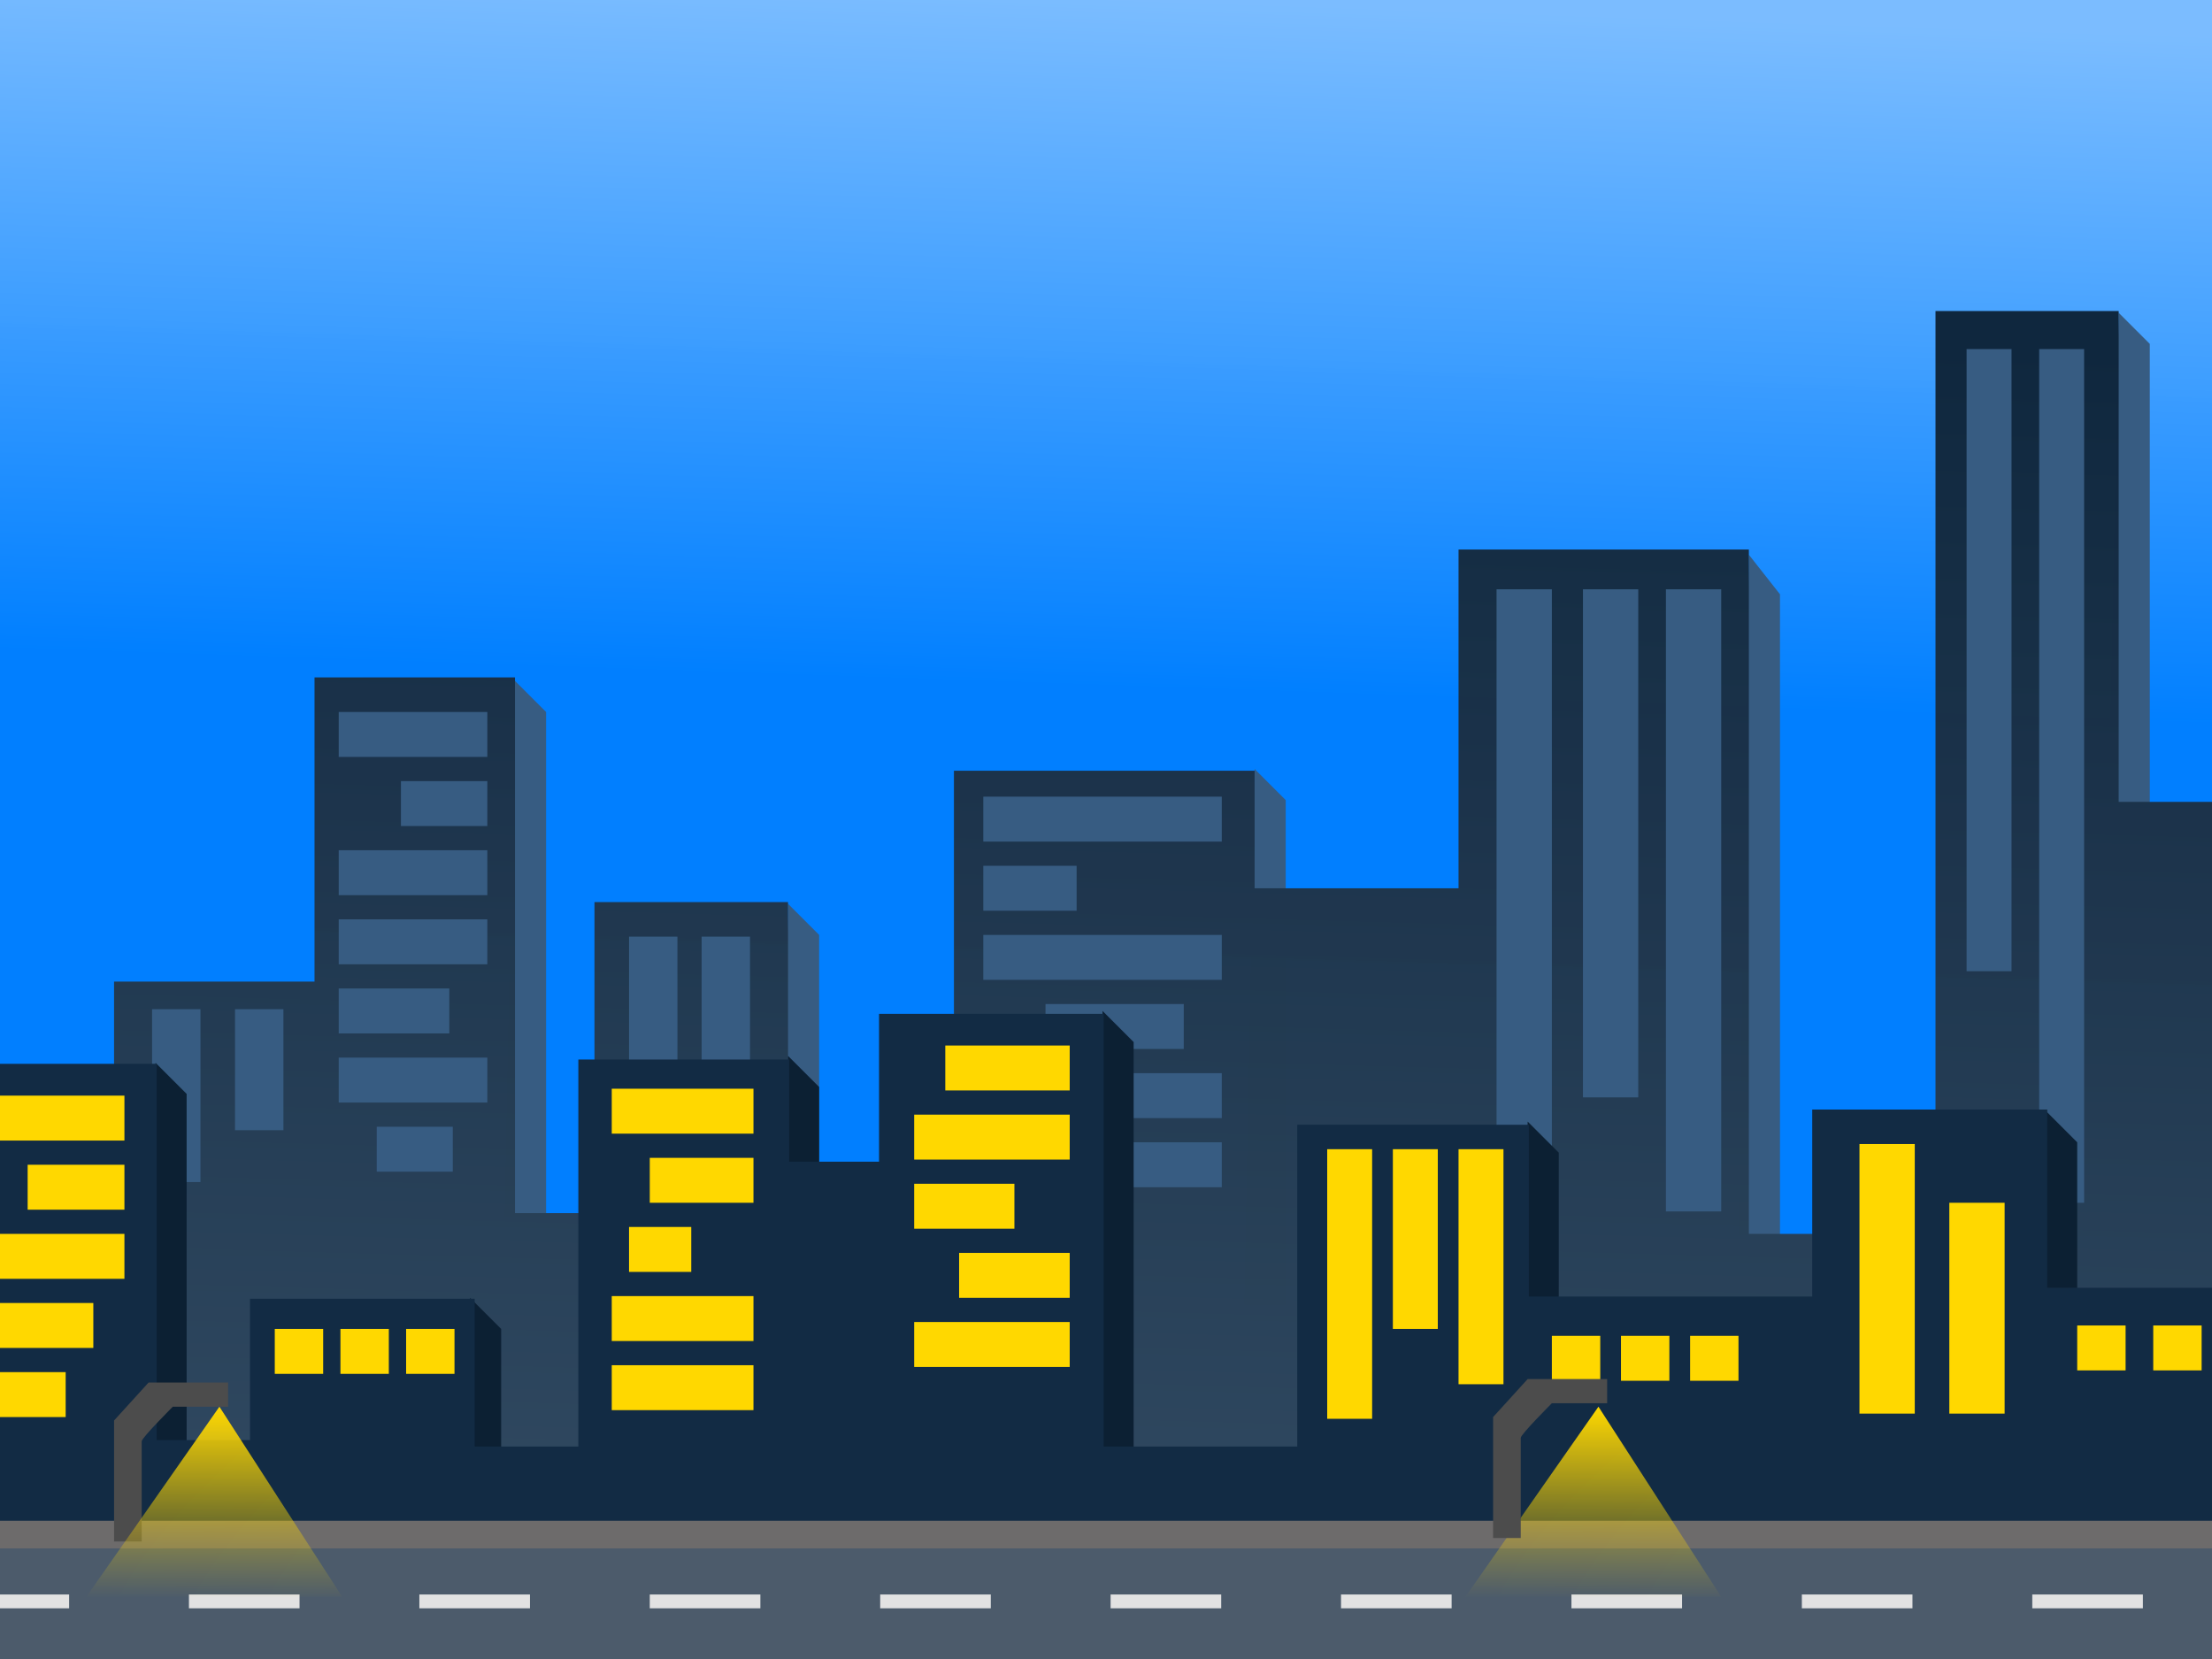 <svg width="640" height="480" xmlns="http://www.w3.org/2000/svg" xmlns:svg="http://www.w3.org/2000/svg" class="drawing">
 <!-- Created with SVG-edit - http://svg-edit.googlecode.com/ -->
 <defs>
  <linearGradient id="svg_3" spreadMethod="pad">
   <stop stop-color="#46a1fc" offset="0"/>
   <stop stop-color="#b95e03" offset="1"/>
  </linearGradient>
  <linearGradient id="svg_5" spreadMethod="pad" x1="0.507" y1="0" x2="0.554" y2="1">
   <stop stop-color="#7abcff" stop-opacity="0.992" offset="0"/>
   <stop stop-color="#007fff" stop-opacity="0.996" offset="1"/>
  </linearGradient>
  <linearGradient id="svg_6" spreadMethod="pad" x1="0.507" y1="0" x2="0.488" y2="0.414">
   <stop stop-color="#7abcff" stop-opacity="0.992" offset="0"/>
   <stop stop-color="#007fff" stop-opacity="0.996" offset="1"/>
  </linearGradient>
  <linearGradient id="svg_9" x1="0.527" y1="0.496" x2="0.554" y2="0">
   <stop stop-color="#21384f" stop-opacity="0.996" offset="0"/>
   <stop stop-color="#0f263d" stop-opacity="0.996" offset="1"/>
  </linearGradient>
  <linearGradient id="svg_10" x1="0.527" y1="0.496" x2="0.554" y2="0">
   <stop stop-color="#344c63" stop-opacity="0.992" offset="0"/>
   <stop stop-color="#0f263d" stop-opacity="0.996" offset="1"/>
  </linearGradient>
  <linearGradient id="svg_11" x1="0.503" y1="1" x2="0.554" y2="0">
   <stop stop-color="#344c63" stop-opacity="0.992" offset="0"/>
   <stop stop-color="#0f263d" stop-opacity="0.996" offset="1"/>
  </linearGradient>
  <linearGradient id="svg_13" x1="0.503" y1="1" x2="0.554" y2="0">
   <stop stop-color="#344c63" stop-opacity="0.992" offset="0"/>
   <stop stop-color="#0f263d" stop-opacity="0.996" offset="1"/>
  </linearGradient>
  <linearGradient id="svg_62" x1="0.523" y1="0" x2="0.507" y2="1">
   <stop stop-color="#ffd800" stop-opacity="0.996" offset="0"/>
   <stop stop-color="#ffd905" stop-opacity="0.992" offset="1"/>
  </linearGradient>
  <linearGradient id="svg_63" x1="0.523" y1="0" x2="0.507" y2="1">
   <stop stop-color="#ffd800" stop-opacity="0.996" offset="0"/>
   <stop stop-color="#ffd905" stop-opacity="0.012" offset="1"/>
  </linearGradient>
 </defs>
 <g>
  <title>base_background</title>
  <rect id="svg_4" height="482.302" width="642.794" y="-2.09" x="-1.627" stroke-linecap="null" stroke-linejoin="null" stroke-dasharray="null" stroke-width="0" fill="url(#svg_6)" stroke="#000000"/>
 </g>
 <g>
  <title>skyscraper_shadows</title>
  <path fill="#375c82" stroke="#000000" stroke-width="0" stroke-dasharray="null" stroke-linejoin="null" stroke-linecap="null" d="m149,197l9,9l0,146l-12,0l3,-155z" id="svg_42"/>
  <path fill="#375c82" stroke="#000000" stroke-width="0" stroke-dasharray="null" stroke-linejoin="null" stroke-linecap="null" d="m228,261.5l9,9l0,146l-12,0l3,-155z" id="svg_43"/>
  <path fill="#375c82" stroke="#000000" stroke-width="0" stroke-dasharray="null" stroke-linejoin="null" stroke-linecap="null" d="m363,222.5l9,9l0,146l-12,0l3,-155z" id="svg_44"/>
  <path fill="#375c82" stroke-width="0" stroke-dasharray="null" stroke-linejoin="null" stroke-linecap="null" d="m506,160.5l9,11.439l0,185.561l-12,0l3,-197z" id="svg_45" stroke="#000000"/>
  <path fill="#375c82" stroke="#000000" stroke-width="0" stroke-dasharray="null" stroke-linejoin="null" stroke-linecap="null" d="m613,90.5l9,9l0,146l-12,0l3,-155z" id="svg_46"/>
 </g>
 <g display="inline">
  <title>skyscrapers</title>
  <path fill="url(#svg_13)" stroke="#000000" stroke-width="0" stroke-dasharray="null" stroke-linejoin="null" stroke-linecap="null" d="m-50,350l83,0l0,-66l58,0l0,-88l58,0l0,155l23,0l0,-90l56,0l0,90l48,0l0,-128l87,0l0,34l59,0l0,-98l84,0l0,198l54,0l0,-267l53,0l0,142l34,0l0,252l-658,-1l-39,-133z" id="svg_12"/>
 </g>
 <g>
  <title>skyscraper_lights</title>
  <rect fill="#375c82" stroke-width="0" stroke-dasharray="null" stroke-linejoin="null" stroke-linecap="null" x="116" y="226" width="25" height="13" id="svg_16" stroke="#000000"/>
  <rect fill="#375c82" stroke="#000000" stroke-width="0" stroke-dasharray="null" stroke-linejoin="null" stroke-linecap="null" x="98" y="246" width="43" height="13" id="svg_17"/>
  <rect fill="#375c82" stroke="#000000" stroke-width="0" stroke-dasharray="null" stroke-linejoin="null" stroke-linecap="null" x="98" y="266" width="43" height="13" id="svg_18"/>
  <rect fill="#375c82" stroke-width="0" stroke-dasharray="null" stroke-linejoin="null" stroke-linecap="null" x="98" y="286" width="32" height="13" id="svg_19" stroke="#000000"/>
  <rect fill="#375c82" stroke="#000000" stroke-width="0" stroke-dasharray="null" stroke-linejoin="null" stroke-linecap="null" x="98" y="306" width="43" height="13" id="svg_20"/>
  <rect fill="#375c82" stroke-width="0" stroke-dasharray="null" stroke-linejoin="null" stroke-linecap="null" x="109" y="326" width="22" height="13" id="svg_21" stroke="#000000"/>
  <rect fill="#375c82" stroke-width="0" stroke-dasharray="null" stroke-linejoin="null" stroke-linecap="null" x="44" y="292" width="14" height="50" id="svg_22" stroke="#000000"/>
  <rect fill="#375c82" stroke-width="0" stroke-dasharray="null" stroke-linejoin="null" stroke-linecap="null" x="68" y="292" width="14" height="35" id="svg_24" stroke="#000000"/>
  <rect fill="#375c82" stroke-width="0" stroke-dasharray="null" stroke-linejoin="null" stroke-linecap="null" x="182" y="271" width="14" height="52" id="svg_25" stroke="#000000"/>
  <rect fill="#375c82" stroke-width="0" stroke-dasharray="null" stroke-linejoin="null" stroke-linecap="null" x="203" y="271" width="14" height="71" id="svg_28" stroke="#000000"/>
  <rect fill="#375c82" stroke="#000000" stroke-width="0" stroke-dasharray="null" stroke-linejoin="null" stroke-linecap="null" x="98" y="206" width="43" height="13" id="svg_15"/>
  <rect fill="#375c82" stroke-width="0" stroke-dasharray="null" stroke-linejoin="null" stroke-linecap="null" x="284.5" y="230.5" width="69" height="13" id="svg_30" stroke="#000000"/>
  <rect fill="#375c82" stroke-width="0" stroke-dasharray="null" stroke-linejoin="null" stroke-linecap="null" x="284.5" y="250.5" width="27" height="13" id="svg_31" stroke="#000000"/>
  <rect fill="#375c82" stroke-width="0" stroke-dasharray="null" stroke-linejoin="null" stroke-linecap="null" x="284.5" y="270.5" width="69" height="13" stroke="#000000" id="svg_32"/>
  <rect fill="#375c82" stroke-width="0" stroke-dasharray="null" stroke-linejoin="null" stroke-linecap="null" x="302.5" y="290.5" width="40" height="13" id="svg_33" stroke="#000000"/>
  <rect fill="#375c82" stroke-width="0" stroke-dasharray="null" stroke-linejoin="null" stroke-linecap="null" x="284.5" y="310.5" width="69" height="13" stroke="#000000" id="svg_34"/>
  <rect fill="#375c82" stroke-width="0" stroke-dasharray="null" stroke-linejoin="null" stroke-linecap="null" x="306.5" y="330.5" width="47" height="13" id="svg_35" stroke="#000000"/>
  <rect fill="#375c82" stroke-width="0" stroke-dasharray="null" stroke-linejoin="null" stroke-linecap="null" x="433" y="170.5" width="16" height="180" id="svg_36" stroke="#000000"/>
  <rect fill="#375c82" stroke-width="0" stroke-dasharray="null" stroke-linejoin="null" stroke-linecap="null" x="458" y="170.5" width="16" height="147" id="svg_38" stroke="#000000"/>
  <rect fill="#375c82" stroke-width="0" stroke-dasharray="null" stroke-linejoin="null" stroke-linecap="null" x="482" y="170.5" width="16" height="180" id="svg_39" stroke="#000000"/>
  <rect fill="#375c82" stroke-width="0" stroke-dasharray="null" stroke-linejoin="null" stroke-linecap="null" x="569" y="101" width="13" height="180" id="svg_40" stroke="#000000"/>
  <rect fill="#375c82" stroke-width="0" stroke-dasharray="null" stroke-linejoin="null" stroke-linecap="null" x="590" y="101" width="13" height="247" id="svg_41" stroke="#000000"/>
 </g>
 <g>
  <title>fore_building_shadow</title>
  <path id="svg_99" fill="#0c2033" stroke="#000000" stroke-width="0" stroke-dasharray="null" stroke-linejoin="null" stroke-linecap="null" d="m45,307.5l9,9l0,146l-12,0l3,-155z"/>
  <path id="svg_100" fill="#0c2033" stroke="#000000" stroke-width="0" stroke-dasharray="null" stroke-linejoin="null" stroke-linecap="null" d="m136,375.5l9,9l0,146l-12,0l3,-155z"/>
  <path id="svg_101" fill="#0c2033" stroke="#000000" stroke-width="0" stroke-dasharray="null" stroke-linejoin="null" stroke-linecap="null" d="m228,305.5l9,9l0,146l-12,0l3,-155z"/>
  <path id="svg_102" fill="#0c2033" stroke="#000000" stroke-width="0" stroke-dasharray="null" stroke-linejoin="null" stroke-linecap="null" d="m319,292.5l9,9l0,146l-12,0l3,-155z"/>
  <path id="svg_103" fill="#0c2033" stroke="#000000" stroke-width="0" stroke-dasharray="null" stroke-linejoin="null" stroke-linecap="null" d="m442,324.5l9,9l0,146l-12,0l3,-155z"/>
  <path id="svg_104" fill="#0c2033" stroke="#000000" stroke-width="0" stroke-dasharray="null" stroke-linejoin="null" stroke-linecap="null" d="m592,321.5l9,9l0,146l-12,0l3,-155z"/>
 </g>
 <g display="inline">
  <title>foreground_buildings</title>
  <path fill="#122b44" stroke-width="0" stroke-dasharray="null" stroke-linejoin="null" stroke-linecap="null" d="m-8.667,307.804l54,0l0,108.841l27,0l0,-40.894l65,0l0,42.781l30,0l0,-111.987l61,0l0,29.57l26,0l0,-42.781l65,0l0,125.199l56,0l0,-93.113l67,0l0,49.702l82,0l0,-54.106l68,0l0,51.589l59,0l0,110.728l-668,0l8,-175.53l0,0z" id="svg_47" stroke="#000000"/>
 </g>
 <g>
  <title>building_lights</title>
  <rect id="svg_26" stroke="#000000" height="13" width="37" y="317" x="-1" stroke-linecap="null" stroke-linejoin="null" stroke-dasharray="null" stroke-width="0" fill="#ffd800"/>
  <rect id="svg_27" stroke="#000000" height="13" width="28" y="337" x="8" stroke-linecap="null" stroke-linejoin="null" stroke-dasharray="null" stroke-width="0" fill="#ffd800"/>
  <rect id="svg_29" stroke="#000000" height="13" width="37" y="357" x="-1" stroke-linecap="null" stroke-linejoin="null" stroke-dasharray="null" stroke-width="0" fill="#ffd800"/>
  <rect id="svg_37" stroke="#000000" height="13" width="28" y="377" x="-1" stroke-linecap="null" stroke-linejoin="null" stroke-dasharray="null" stroke-width="0" fill="#ffd800"/>
  <rect id="svg_64" stroke="#000000" height="13" width="20" y="397" x="-1" stroke-linecap="null" stroke-linejoin="null" stroke-dasharray="null" stroke-width="0" fill="#ffd800"/>
  <rect stroke="#000000" id="svg_70" height="13" width="14" y="384.5" x="79.5" stroke-linecap="null" stroke-linejoin="null" stroke-dasharray="null" stroke-width="0" fill="#ffd800"/>
  <rect id="svg_71" stroke="#000000" height="13" width="14" y="384.5" x="98.5" stroke-linecap="null" stroke-linejoin="null" stroke-dasharray="null" stroke-width="0" fill="#ffd800"/>
  <rect id="svg_72" stroke="#000000" height="13" width="14" y="384.5" x="117.5" stroke-linecap="null" stroke-linejoin="null" stroke-dasharray="null" stroke-width="0" fill="#ffd800"/>
  <rect stroke="#000000" id="svg_73" height="13" width="41" y="315" x="177" stroke-linecap="null" stroke-linejoin="null" stroke-dasharray="null" stroke-width="0" fill="#ffd800"/>
  <rect stroke="#000000" id="svg_76" height="13" width="30" y="335" x="188" stroke-linecap="null" stroke-linejoin="null" stroke-dasharray="null" stroke-width="0" fill="#ffd800"/>
  <rect stroke="#000000" id="svg_77" height="13" width="18" y="355" x="182" stroke-linecap="null" stroke-linejoin="null" stroke-dasharray="null" stroke-width="0" fill="#ffd800"/>
  <rect id="svg_78" stroke="#000000" height="13" width="41" y="375" x="177" stroke-linecap="null" stroke-linejoin="null" stroke-dasharray="null" stroke-width="0" fill="#ffd800"/>
  <rect id="svg_79" stroke="#000000" height="13" width="41" y="395" x="177" stroke-linecap="null" stroke-linejoin="null" stroke-dasharray="null" stroke-width="0" fill="#ffd800"/>
  <rect stroke="#000000" id="svg_80" height="13" width="36" y="302.5" x="273.5" stroke-linecap="null" stroke-linejoin="null" stroke-dasharray="null" stroke-width="0" fill="#ffd800"/>
  <rect id="svg_81" stroke="#000000" height="13" width="45" y="322.5" x="264.5" stroke-linecap="null" stroke-linejoin="null" stroke-dasharray="null" stroke-width="0" fill="#ffd800"/>
  <rect stroke="#000000" id="svg_82" height="13" width="29" y="342.5" x="264.5" stroke-linecap="null" stroke-linejoin="null" stroke-dasharray="null" stroke-width="0" fill="#ffd800"/>
  <rect stroke="#000000" id="svg_84" height="13" width="32" y="362.5" x="277.5" stroke-linecap="null" stroke-linejoin="null" stroke-dasharray="null" stroke-width="0" fill="#ffd800"/>
  <rect id="svg_85" stroke="#000000" height="13" width="45" y="382.5" x="264.5" stroke-linecap="null" stroke-linejoin="null" stroke-dasharray="null" stroke-width="0" fill="#ffd800"/>
  <rect stroke="#000000" id="svg_86" height="78" width="13" y="332.5" x="384" stroke-linecap="null" stroke-linejoin="null" stroke-dasharray="null" stroke-width="0" fill="#ffd800"/>
  <rect stroke="#000000" id="svg_89" height="78" width="16" y="331" x="538" stroke-linecap="null" stroke-linejoin="null" stroke-dasharray="null" stroke-width="0" fill="#ffd800"/>
  <rect stroke="#000000" id="svg_90" height="61" width="16" y="348" x="564" stroke-linecap="null" stroke-linejoin="null" stroke-dasharray="null" stroke-width="0" fill="#ffd800"/>
  <rect id="svg_91" stroke="#000000" height="13" width="14" y="383.5" x="601" stroke-linecap="null" stroke-linejoin="null" stroke-dasharray="null" stroke-width="0" fill="#ffd800"/>
  <rect id="svg_92" stroke="#000000" height="13" width="14" y="383.5" x="623" stroke-linecap="null" stroke-linejoin="null" stroke-dasharray="null" stroke-width="0" fill="#ffd800"/>
  <rect id="svg_93" stroke="#000000" height="13" width="14" y="386.5" x="449" stroke-linecap="null" stroke-linejoin="null" stroke-dasharray="null" stroke-width="0" fill="#ffd800"/>
  <rect id="svg_94" stroke="#000000" height="13" width="14" y="386.5" x="469" stroke-linecap="null" stroke-linejoin="null" stroke-dasharray="null" stroke-width="0" fill="#ffd800"/>
  <rect id="svg_95" stroke="#000000" height="13" width="14" y="386.5" x="489" stroke-linecap="null" stroke-linejoin="null" stroke-dasharray="null" stroke-width="0" fill="#ffd800"/>
  <rect stroke="#000000" id="svg_97" height="52" width="13" y="332.5" x="403" stroke-linecap="null" stroke-linejoin="null" stroke-dasharray="null" stroke-width="0" fill="#ffd800"/>
  <rect stroke="#000000" id="svg_98" height="68" width="13" y="332.5" x="422" stroke-linecap="null" stroke-linejoin="null" stroke-dasharray="null" stroke-width="0" fill="#ffd800"/>
 </g>
 <g>
  <title>road</title>
  <rect fill="#4c5b6b" stroke-width="0" stroke-dasharray="null" stroke-linejoin="null" stroke-linecap="null" x="-4" y="448" width="649.333" height="32" id="svg_48" stroke="#000000"/>
  <rect fill="#e2e2e2" stroke="#000000" stroke-width="0" stroke-dasharray="null" stroke-linejoin="null" stroke-linecap="null" x="588" y="461.333" width="32" height="4" id="svg_49"/>
  <rect fill="#e2e2e2" stroke="#000000" stroke-width="0" stroke-dasharray="null" stroke-linejoin="null" stroke-linecap="null" x="521.333" y="461.333" width="32" height="4" id="svg_50"/>
  <rect fill="#e2e2e2" stroke="#000000" stroke-width="0" stroke-dasharray="null" stroke-linejoin="null" stroke-linecap="null" x="454.667" y="461.333" width="32" height="4" id="svg_51"/>
  <rect fill="#e2e2e2" stroke="#000000" stroke-width="0" stroke-dasharray="null" stroke-linejoin="null" stroke-linecap="null" x="388" y="461.333" width="32" height="4" id="svg_52"/>
  <rect fill="#e2e2e2" stroke="#000000" stroke-width="0" stroke-dasharray="null" stroke-linejoin="null" stroke-linecap="null" x="321.333" y="461.333" width="32" height="4" id="svg_53"/>
  <rect fill="#e2e2e2" stroke="#000000" stroke-width="0" stroke-dasharray="null" stroke-linejoin="null" stroke-linecap="null" x="254.667" y="461.333" width="32" height="4" id="svg_54"/>
  <rect fill="#e2e2e2" stroke="#000000" stroke-width="0" stroke-dasharray="null" stroke-linejoin="null" stroke-linecap="null" x="188" y="461.333" width="32" height="4" id="svg_55"/>
  <rect fill="#e2e2e2" stroke="#000000" stroke-width="0" stroke-dasharray="null" stroke-linejoin="null" stroke-linecap="null" x="121.333" y="461.333" width="32" height="4" id="svg_56"/>
  <rect fill="#e2e2e2" stroke="#000000" stroke-width="0" stroke-dasharray="null" stroke-linejoin="null" stroke-linecap="null" x="54.667" y="461.333" width="32" height="4" id="svg_57"/>
  <rect fill="#e2e2e2" stroke="#000000" stroke-width="0" stroke-dasharray="null" stroke-linejoin="null" stroke-linecap="null" x="-12" y="461.333" width="32" height="4" id="svg_58"/>
  <rect fill="#6d6b6b" stroke="#000000" stroke-width="0" stroke-dasharray="null" stroke-linejoin="null" stroke-linecap="null" x="-11" y="440" width="662" height="8" id="svg_59"/>
 </g>
 <g>
  <title>lights</title>
  <path id="svg_60" fill="#4c4c4c" stroke="#000000" stroke-width="0" stroke-dasharray="null" stroke-linejoin="null" stroke-linecap="null" d="m33,446l0,-35l10,-11l23,0l0,7l-16,0c0,0 -9,9 -9,10c0,1 0,29 0,29"/>
  <path id="svg_61" fill="url(#svg_63)" stroke-width="0" stroke-dasharray="null" stroke-linejoin="null" stroke-linecap="null" d="m63.48,407l-38.48,55l74,0l-35.52,-55z" stroke="#000000"/>
  <path id="svg_1" fill="url(#svg_63)" stroke-width="0" stroke-dasharray="null" stroke-linejoin="null" stroke-linecap="null" d="m462.48,407l-38.48,55l74,0l-35.52,-55z" stroke="#000000"/>
  <path id="svg_2" fill="#4c4c4c" stroke="#000000" stroke-width="0" stroke-dasharray="null" stroke-linejoin="null" stroke-linecap="null" d="m432,445l0,-35l10,-11l23,0l0,7l-16,0c0,0 -9,9 -9,10c0,1 0,29 0,29"/>
 </g>
</svg>